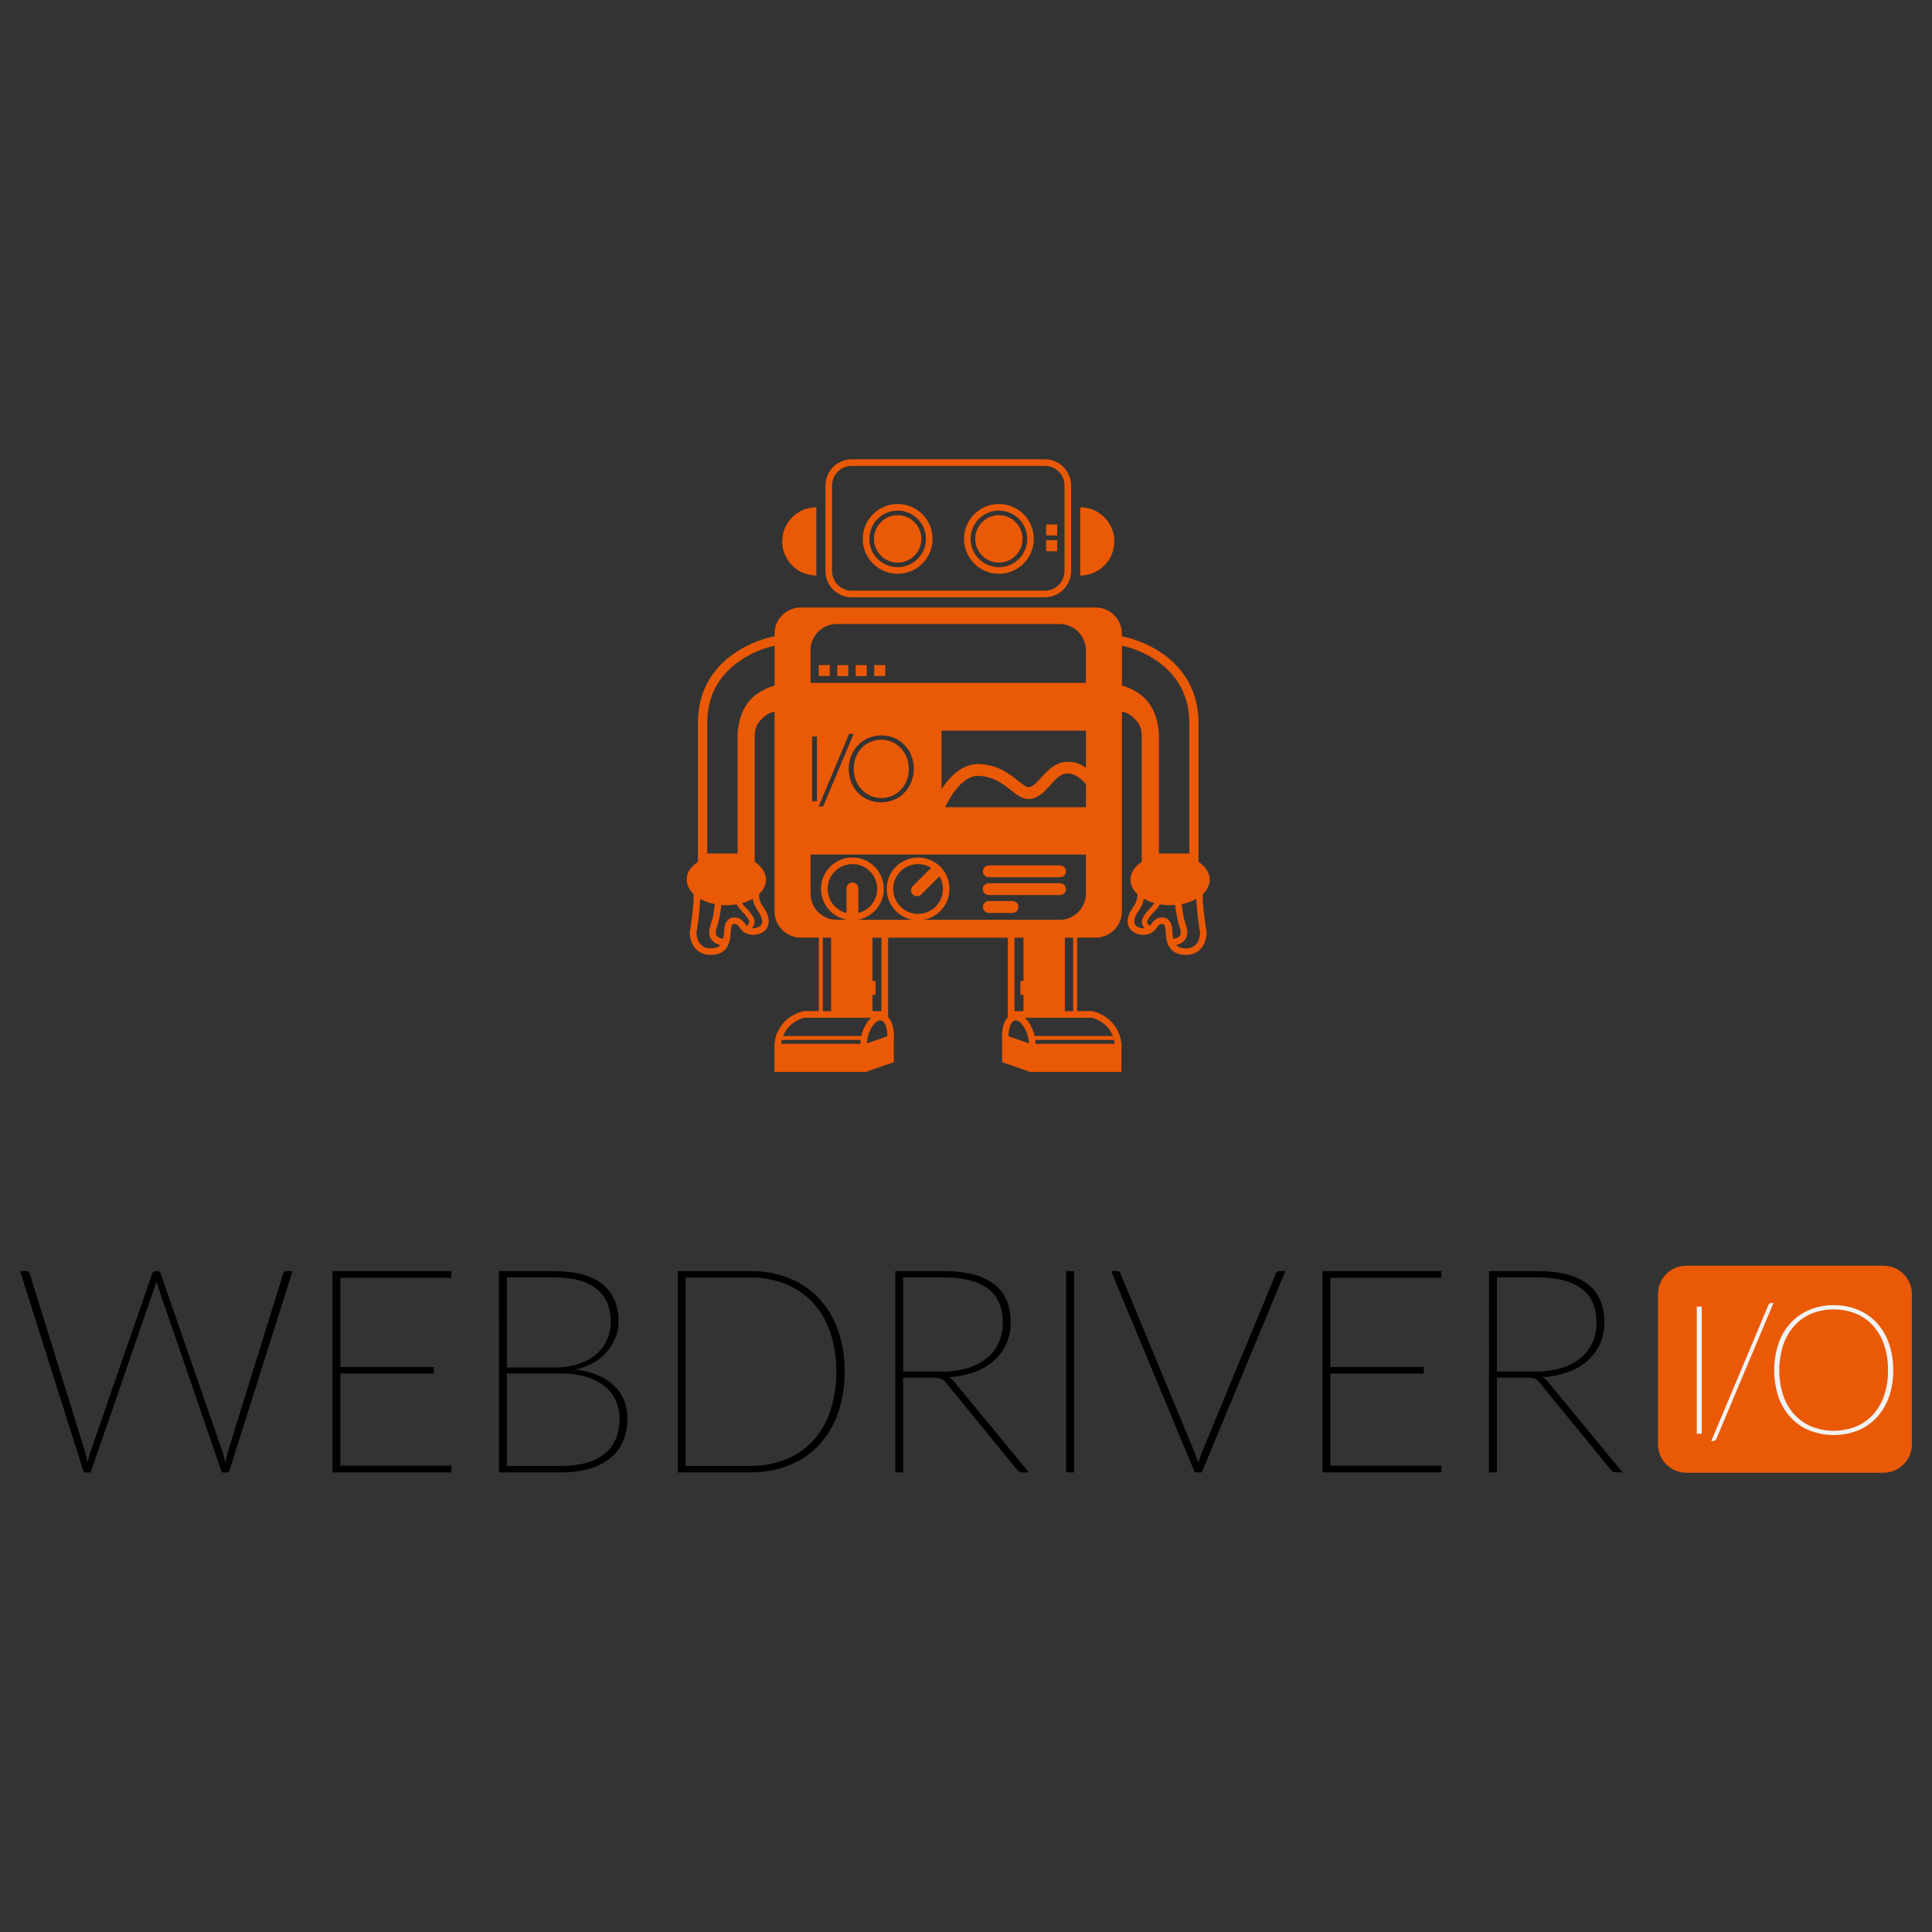 <svg xmlns="http://www.w3.org/2000/svg" fill="none" viewBox="0 0 96 96" id="Webdriverio--Streamline-Svg-Logos.svg"><rect x="0" y="0" width="96" height="96" fill="#333333" stroke="none"/><desc>Webdriverio Streamline Icon: https://streamlinehq.com</desc><path fill="#000" d="m14.537 63.16 -3.166 10.002h-0.349l-3.173 -9.233c-0.033 -0.093 -0.059 -0.188 -0.078 -0.285 -0.019 0.097 -0.046 0.192 -0.078 0.285l-3.187 9.233h-0.341L1 63.16h0.32c0.075 -0.004 0.142 0.047 0.156 0.121l2.76 8.885c0.049 0.169 0.089 0.34 0.121 0.512 0.019 -0.095 0.039 -0.185 0.06 -0.27 0.021 -0.085 0.044 -0.166 0.068 -0.242l3.08 -8.885c0.019 -0.077 0.092 -0.129 0.171 -0.121h0.092c0.075 -0.004 0.142 0.047 0.156 0.121l3.08 8.885c0.052 0.166 0.095 0.334 0.128 0.505 0.019 -0.095 0.038 -0.184 0.057 -0.267 0.019 -0.083 0.04 -0.162 0.064 -0.238l2.76 -8.885c0.019 -0.077 0.092 -0.129 0.171 -0.121h0.292Zm7.903 9.667 -0.014 0.334h-5.904V63.16h5.904v0.334h-5.513v4.432h4.645v0.327h-4.645v4.574h5.527ZM27.505 63.16c1.091 0 1.902 0.218 2.433 0.654 0.531 0.436 0.797 1.055 0.797 1.857 0.001 0.277 -0.053 0.551 -0.157 0.807 -0.105 0.259 -0.253 0.498 -0.438 0.708 -0.195 0.22 -0.426 0.405 -0.683 0.548 -0.278 0.155 -0.58 0.264 -0.893 0.32 0.376 0.035 0.744 0.122 1.095 0.26 0.302 0.118 0.58 0.289 0.822 0.505 0.223 0.204 0.399 0.454 0.516 0.733 0.122 0.299 0.182 0.62 0.178 0.943 0.007 0.39 -0.068 0.776 -0.221 1.135 -0.144 0.326 -0.365 0.613 -0.644 0.836 -0.307 0.24 -0.659 0.417 -1.035 0.519 -0.454 0.125 -0.923 0.184 -1.394 0.178h-3.087V63.16h2.71Zm-2.319 0.313v4.474h2.369c0.437 0.011 0.872 -0.058 1.284 -0.203 0.322 -0.116 0.617 -0.295 0.868 -0.526 0.216 -0.202 0.384 -0.45 0.491 -0.726 0.099 -0.253 0.151 -0.522 0.153 -0.793 0 -0.716 -0.234 -1.266 -0.701 -1.65 -0.467 -0.384 -1.182 -0.576 -2.145 -0.576h-2.319Zm2.696 9.369c0.934 0 1.651 -0.2 2.152 -0.601 0.5 -0.401 0.75 -0.985 0.751 -1.753 0.005 -0.322 -0.064 -0.641 -0.203 -0.932 -0.136 -0.276 -0.333 -0.517 -0.576 -0.704 -0.272 -0.206 -0.581 -0.358 -0.91 -0.448 -0.393 -0.109 -0.798 -0.162 -1.206 -0.157H25.186v4.595h2.696Zm14.085 -4.681c0.011 0.715 -0.104 1.427 -0.342 2.102 -0.207 0.585 -0.534 1.121 -0.96 1.572 -0.416 0.431 -0.921 0.768 -1.48 0.985 -0.606 0.234 -1.25 0.349 -1.899 0.342h-3.607V63.16h3.607c0.649 -0.008 1.294 0.108 1.899 0.341 0.559 0.217 1.063 0.554 1.48 0.985 0.426 0.451 0.753 0.987 0.96 1.572 0.237 0.675 0.353 1.387 0.342 2.102Zm-0.413 0c0.011 -0.676 -0.094 -1.348 -0.309 -1.988 -0.185 -0.546 -0.483 -1.046 -0.875 -1.469 -0.378 -0.399 -0.84 -0.71 -1.351 -0.911 -0.552 -0.214 -1.14 -0.32 -1.732 -0.313h-3.215v9.361h3.215c0.592 0.007 1.18 -0.099 1.732 -0.313 0.512 -0.201 0.973 -0.511 1.351 -0.911 0.392 -0.423 0.69 -0.923 0.875 -1.469 0.216 -0.64 0.321 -1.313 0.309 -1.988Zm9.568 5.001h-0.32c-0.047 0.001 -0.094 -0.006 -0.139 -0.021 -0.048 -0.021 -0.089 -0.055 -0.117 -0.1l-3.528 -4.318c-0.034 -0.047 -0.073 -0.09 -0.117 -0.128 -0.041 -0.034 -0.086 -0.061 -0.135 -0.082 -0.057 -0.023 -0.117 -0.039 -0.178 -0.046 -0.084 -0.01 -0.168 -0.015 -0.253 -0.014h-1.458v4.709h-0.391V63.16h2.412c1.086 0 1.911 0.211 2.475 0.633 0.564 0.422 0.847 1.062 0.847 1.921 0.005 0.369 -0.07 0.734 -0.221 1.071 -0.145 0.318 -0.356 0.602 -0.619 0.832 -0.285 0.246 -0.613 0.437 -0.967 0.562 -0.405 0.145 -0.829 0.23 -1.259 0.253 0.095 0.056 0.179 0.128 0.249 0.213l3.72 4.517Zm-6.246 -5.008h1.907c0.429 0.005 0.857 -0.051 1.27 -0.167 0.349 -0.097 0.675 -0.261 0.96 -0.484 0.258 -0.205 0.465 -0.466 0.605 -0.765 0.144 -0.317 0.215 -0.662 0.21 -1.01 0 -0.773 -0.251 -1.342 -0.754 -1.707 -0.503 -0.365 -1.228 -0.548 -2.177 -0.548h-2.02v4.681Zm8.493 5.008h-0.391V63.16h0.391v10.002ZM63.869 63.16l-4.154 10.002h-0.348L55.212 63.16h0.306c0.075 -0.004 0.142 0.047 0.156 0.121l3.713 8.956c0.028 0.076 0.056 0.153 0.082 0.231 0.026 0.078 0.051 0.158 0.075 0.238 0.042 -0.159 0.092 -0.316 0.149 -0.469l3.706 -8.956c0.019 -0.077 0.092 -0.129 0.171 -0.121h0.299Zm7.761 9.667 -0.014 0.334h-5.904V63.16h5.904v0.334h-5.513v4.432h4.645v0.327h-4.645v4.574h5.527Zm8.992 0.334h-0.32c-0.047 0.001 -0.094 -0.006 -0.139 -0.021 -0.048 -0.021 -0.089 -0.055 -0.117 -0.1l-3.528 -4.318c-0.034 -0.047 -0.073 -0.09 -0.117 -0.128 -0.041 -0.034 -0.086 -0.061 -0.135 -0.082 -0.057 -0.023 -0.117 -0.039 -0.178 -0.046 -0.084 -0.01 -0.168 -0.015 -0.253 -0.014h-1.458v4.709h-0.391V63.16h2.412c1.086 0 1.911 0.211 2.475 0.633 0.564 0.422 0.847 1.062 0.847 1.921 0.005 0.369 -0.07 0.734 -0.221 1.071 -0.145 0.318 -0.356 0.602 -0.619 0.832 -0.285 0.246 -0.613 0.437 -0.967 0.562 -0.405 0.145 -0.829 0.23 -1.259 0.253 0.095 0.056 0.179 0.128 0.249 0.213l3.72 4.517Zm-6.246 -5.008h1.906c0.429 0.005 0.857 -0.051 1.27 -0.167 0.349 -0.097 0.675 -0.261 0.96 -0.484 0.258 -0.205 0.465 -0.466 0.605 -0.765 0.144 -0.317 0.215 -0.662 0.21 -1.01 0 -0.773 -0.251 -1.342 -0.754 -1.707 -0.503 -0.365 -1.228 -0.548 -2.177 -0.548h-2.02v4.681Z" stroke-width="1"></path><path fill="#EA5906" d="M83.797 62.891h9.79c0.78 0 1.413 0.633 1.413 1.413v7.463c0 0.78 -0.633 1.413 -1.413 1.413h-9.79c-0.78 0 -1.413 -0.633 -1.413 -1.413v-7.463c0 -0.78 0.633 -1.413 1.413 -1.413Z" stroke-width="1"></path><path fill="#F2F2F2" d="M84.559 71.243h-0.247V64.924h0.247v6.319Zm0.724 0.261c-0.012 0.033 -0.036 0.06 -0.067 0.076 -0.029 0.015 -0.062 0.023 -0.095 0.023h-0.09l2.841 -6.76c0.026 -0.061 0.086 -0.101 0.153 -0.099h0.099l-2.841 6.76Zm8.791 -3.42c0.007 0.455 -0.067 0.907 -0.216 1.337 -0.131 0.376 -0.338 0.722 -0.607 1.016 -0.261 0.28 -0.58 0.5 -0.935 0.645 -0.772 0.3 -1.628 0.3 -2.4 0 -0.355 -0.144 -0.674 -0.364 -0.935 -0.645 -0.269 -0.294 -0.475 -0.64 -0.607 -1.016 -0.288 -0.867 -0.288 -1.804 0 -2.672 0.131 -0.377 0.337 -0.723 0.607 -1.018 0.262 -0.281 0.58 -0.502 0.935 -0.649 0.379 -0.156 0.786 -0.234 1.196 -0.229 0.413 -0.005 0.822 0.072 1.204 0.227 0.355 0.146 0.674 0.367 0.935 0.647 0.269 0.295 0.476 0.641 0.607 1.018 0.149 0.43 0.222 0.884 0.216 1.339Zm-0.261 0c0.006 -0.43 -0.06 -0.858 -0.195 -1.265 -0.118 -0.351 -0.306 -0.675 -0.553 -0.951 -0.237 -0.26 -0.529 -0.464 -0.854 -0.598 -0.704 -0.276 -1.485 -0.276 -2.189 0 -0.325 0.134 -0.617 0.338 -0.854 0.598 -0.247 0.276 -0.437 0.6 -0.557 0.951 -0.267 0.822 -0.267 1.708 0 2.53 0.12 0.35 0.309 0.672 0.557 0.946 0.238 0.258 0.529 0.46 0.854 0.593 0.704 0.276 1.485 0.276 2.189 0 0.325 -0.133 0.616 -0.336 0.854 -0.593 0.248 -0.274 0.436 -0.596 0.553 -0.946 0.136 -0.408 0.202 -0.836 0.195 -1.265Z" stroke-width="1"></path><path fill="#EA5906" d="M54.444 30.186c0.718 0.002 1.3 0.584 1.302 1.302v0.133c0.873 0.143 3.808 1.128 3.808 4.301v6.903c0.345 0.229 0.558 0.54 0.558 0.884 -0.009 0.276 -0.134 0.536 -0.344 0.716 -0.023 0.505 0.123 1.511 0.188 1.892l0.003 0.025c0 0.02 0.002 0.507 -0.318 0.83 -0.192 0.188 -0.453 0.288 -0.721 0.276 -0.938 0 -0.978 -0.788 -0.998 -1.167 -0.002 -0.048 -0.004 -0.091 -0.008 -0.129 -0.015 -0.157 -0.07 -0.237 -0.164 -0.238h-0.009c-0.1 0 -0.164 0.03 -0.271 0.193 -0.295 0.437 -0.831 0.395 -1.117 0.226 -0.155 -0.087 -0.266 -0.236 -0.305 -0.41 -0.053 -0.246 0.036 -0.537 0.265 -0.865 0.14 -0.181 0.211 -0.406 0.202 -0.634 -0.209 -0.18 -0.334 -0.439 -0.343 -0.715 0 -0.344 0.214 -0.657 0.56 -0.886v-6.219c0 -0.518 -0.16 -0.716 -0.488 -1.009 -0.141 -0.123 -0.313 -0.203 -0.498 -0.232v9.926c-0.002 0.718 -0.584 1.3 -1.302 1.302h-0.923v3.65h0.75l0.015 0.003c0.013 0.002 1.285 0.254 1.438 1.621v1.401h-4.535l-1.395 -0.487v-1.06c-0.035 -0.547 0.064 -0.953 0.284 -1.176v-3.951h-5.949v3.951c0.221 0.222 0.319 0.628 0.284 1.176v1.06l-1.395 0.487h-4.535v-1.401c0.147 -1.324 1.344 -1.601 1.432 -1.62l0.005 -0.001 0.015 -0.003h0.75v-3.65h-0.896c-0.718 -0.002 -1.3 -0.584 -1.302 -1.302v-9.926c-0.185 0.029 -0.357 0.109 -0.498 0.232 -0.329 0.294 -0.488 0.491 -0.488 1.009v6.219c0.346 0.229 0.56 0.541 0.56 0.886 -0.009 0.276 -0.134 0.535 -0.343 0.715 -0.01 0.229 0.062 0.453 0.202 0.634 0.229 0.328 0.318 0.619 0.265 0.865 -0.039 0.174 -0.15 0.323 -0.305 0.41 -0.286 0.169 -0.822 0.211 -1.118 -0.226 -0.106 -0.162 -0.171 -0.193 -0.271 -0.193h-0.009c-0.093 0.002 -0.148 0.082 -0.163 0.238 -0.004 0.038 -0.006 0.081 -0.009 0.129 -0.019 0.379 -0.059 1.167 -0.997 1.167 -0.268 0.011 -0.529 -0.089 -0.722 -0.276 -0.32 -0.323 -0.318 -0.81 -0.317 -0.83l0.002 -0.025c0.065 -0.381 0.211 -1.388 0.188 -1.893 -0.21 -0.18 -0.334 -0.44 -0.344 -0.716 0 -0.344 0.213 -0.656 0.558 -0.884v-6.903c0 -3.173 2.935 -4.158 3.808 -4.301v-0.133c0.002 -0.718 0.584 -1.3 1.302 -1.302h14.654Zm0.913 21.488h-3.913c0.006 0.064 0.009 0.128 0.006 0.192h3.942c-0.008 -0.065 -0.02 -0.129 -0.036 -0.192Zm-12.595 0h-3.913c-0.015 0.063 -0.027 0.127 -0.035 0.192h3.942c-0.002 -0.064 0 -0.128 0.007 -0.192Zm7.743 -0.974c-0.072 -0.007 -0.143 0.02 -0.192 0.072 -0.125 0.125 -0.194 0.381 -0.198 0.719l1.009 0.352c-0.006 -0.341 -0.125 -0.671 -0.337 -0.938 -0.118 -0.144 -0.223 -0.201 -0.282 -0.205Zm-6.803 0c-0.059 0.005 -0.164 0.061 -0.282 0.205 -0.212 0.267 -0.331 0.597 -0.337 0.938l1.009 -0.352c-0.003 -0.339 -0.072 -0.595 -0.198 -0.719 -0.05 -0.052 -0.121 -0.079 -0.193 -0.072Zm-0.416 -0.13h-3.317c-0.102 0.023 -0.782 0.203 -1.057 0.908h3.883c0.064 -0.285 0.191 -0.551 0.372 -0.78 0.037 -0.045 0.077 -0.088 0.119 -0.128Zm10.954 0h-3.317c0.042 0.04 0.082 0.082 0.119 0.128 0.181 0.229 0.308 0.496 0.372 0.78h3.883c-0.254 -0.653 -0.858 -0.856 -1.026 -0.9l-0.023 -0.006 -0.008 -0.002Zm-3.384 -3.978h-0.448v3.65h0.448v-0.809h-0.153v-0.689h0.153v-2.152Zm2.469 0h-0.413v3.65h0.413v-3.65Zm-9.523 0h-0.448v2.152h0.153v0.689h-0.153v0.809H43.8v-3.65Zm-2.505 0h-0.413v3.65h0.413v-3.65Zm-6.502 -1.928c-0.031 0.568 -0.095 1.134 -0.19 1.695 0.002 0.064 0.022 0.384 0.224 0.587 0.131 0.124 0.307 0.188 0.487 0.177 0.231 0 0.379 -0.063 0.477 -0.166 -0.172 -0.031 -0.326 -0.122 -0.437 -0.257 -0.123 -0.163 -0.149 -0.374 -0.078 -0.628 0.025 -0.09 0.046 -0.161 0.064 -0.221 0.015 -0.05 0.028 -0.093 0.039 -0.135l0.011 -0.041c0.04 -0.151 0.067 -0.306 0.13 -0.75 -0.255 -0.048 -0.5 -0.136 -0.727 -0.261Zm24.646 0c-0.227 0.125 -0.472 0.213 -0.727 0.261 0.085 0.605 0.105 0.675 0.18 0.927 0.022 0.073 0.043 0.147 0.064 0.221 0.072 0.254 0.046 0.465 -0.077 0.628 -0.111 0.135 -0.266 0.226 -0.437 0.257 0.098 0.104 0.246 0.166 0.477 0.166 0.18 0.011 0.356 -0.053 0.487 -0.177 0.202 -0.203 0.222 -0.523 0.224 -0.587 -0.096 -0.561 -0.159 -1.127 -0.19 -1.695Zm-1.8 0.273c-0.092 0.14 -0.197 0.27 -0.314 0.39 -0.117 0.116 -0.219 0.246 -0.301 0.389 -0.025 0.043 -0.03 0.095 -0.014 0.142 0.026 0.059 0.068 0.11 0.121 0.146 0.025 -0.024 0.048 -0.05 0.067 -0.078 0.117 -0.178 0.268 -0.342 0.558 -0.339 0.272 0.004 0.453 0.204 0.485 0.535 0.004 0.048 0.007 0.096 0.009 0.144 0.004 0.128 0.019 0.256 0.044 0.382 0.095 -0.011 0.25 -0.047 0.325 -0.147 0.058 -0.077 0.065 -0.191 0.023 -0.34 -0.025 -0.088 -0.045 -0.158 -0.063 -0.217 -0.079 -0.264 -0.102 -0.343 -0.191 -0.975 -0.081 0.007 -0.163 0.01 -0.246 0.01 -0.168 0 -0.336 -0.014 -0.502 -0.042Zm-21.047 0c-0.166 0.028 -0.334 0.042 -0.501 0.042 -0.083 -0 -0.166 -0.003 -0.246 -0.01 -0.089 0.632 -0.112 0.711 -0.191 0.975 -0.018 0.059 -0.038 0.129 -0.063 0.217 -0.042 0.149 -0.034 0.264 0.023 0.34 0.075 0.1 0.23 0.137 0.325 0.147 0.025 -0.126 0.04 -0.254 0.044 -0.382 0.003 -0.053 0.005 -0.102 0.009 -0.144 0.032 -0.331 0.213 -0.531 0.484 -0.535 0.29 -0.003 0.442 0.161 0.558 0.339 0.019 0.028 0.042 0.055 0.067 0.078 0.053 -0.036 0.095 -0.087 0.121 -0.146 0.016 -0.047 0.011 -0.099 -0.014 -0.142 -0.083 -0.143 -0.184 -0.274 -0.301 -0.389 -0.117 -0.119 -0.222 -0.25 -0.314 -0.39Zm0.807 -0.279c-0.168 0.095 -0.346 0.168 -0.532 0.218 0.072 0.095 0.149 0.186 0.232 0.273 0.135 0.133 0.25 0.284 0.343 0.449 0.057 0.106 0.067 0.232 0.028 0.346 -0.024 0.066 -0.061 0.127 -0.11 0.179 0.121 0.01 0.243 -0.015 0.351 -0.071 0.076 -0.041 0.132 -0.112 0.152 -0.197 0.033 -0.15 -0.042 -0.36 -0.213 -0.607 -0.128 -0.175 -0.213 -0.377 -0.251 -0.59Zm19.432 -0c-0.037 0.213 -0.123 0.415 -0.251 0.59 -0.172 0.247 -0.246 0.457 -0.213 0.607 0.02 0.084 0.075 0.156 0.151 0.197 0.108 0.057 0.23 0.082 0.352 0.071 -0.048 -0.051 -0.086 -0.112 -0.11 -0.179 -0.039 -0.114 -0.029 -0.239 0.028 -0.346 0.093 -0.165 0.208 -0.316 0.343 -0.449 0.083 -0.086 0.16 -0.177 0.232 -0.273 -0.186 -0.051 -0.364 -0.124 -0.532 -0.218Zm-2.875 -2.194H40.275v1.94c0.002 0.718 0.584 1.3 1.302 1.302h0.519c-0.8 -0.135 -1.363 -0.86 -1.295 -1.668 0.068 -0.808 0.743 -1.43 1.554 -1.43s1.487 0.621 1.554 1.43c0.068 0.808 -0.495 1.533 -1.295 1.668h2.741c-0.798 -0.138 -1.358 -0.863 -1.289 -1.67 0.069 -0.807 0.744 -1.427 1.554 -1.427 0.81 0 1.485 0.62 1.554 1.427 0.069 0.807 -0.491 1.532 -1.289 1.67h6.77c0.718 -0.002 1.3 -0.584 1.302 -1.302v-1.94Zm-7.694 0.657c-0.532 -0.327 -1.225 -0.205 -1.614 0.284 -0.389 0.489 -0.351 1.192 0.088 1.637 0.439 0.445 1.141 0.492 1.635 0.11 0.494 -0.382 0.625 -1.073 0.306 -1.61l-0.905 0.906c-0.116 0.115 -0.302 0.115 -0.418 0 -0.115 -0.115 -0.115 -0.302 -0 -0.418l0.908 -0.908Zm-3.907 -0.184c-0.623 0 -1.147 0.465 -1.223 1.083 -0.075 0.618 0.323 1.195 0.927 1.345V44.147c0 -0.078 0.031 -0.153 0.086 -0.209 0.055 -0.055 0.13 -0.086 0.209 -0.087 0.079 0 0.154 0.031 0.209 0.087 0.055 0.055 0.086 0.131 0.086 0.209v1.216c0.605 -0.149 1.002 -0.726 0.927 -1.345 -0.075 -0.618 -0.6 -1.083 -1.223 -1.083Zm7.958 1.835c0.161 0.003 0.29 0.134 0.29 0.295 0 0.161 -0.129 0.293 -0.29 0.295h-1.182c-0.161 -0.003 -0.291 -0.134 -0.291 -0.295 0 -0.161 0.129 -0.293 0.291 -0.295h1.182Zm2.359 -0.886c0.161 0.003 0.291 0.134 0.291 0.295 0 0.161 -0.129 0.293 -0.291 0.295h-3.541c-0.107 0.002 -0.206 -0.054 -0.26 -0.146 -0.054 -0.092 -0.054 -0.206 0 -0.298 0.054 -0.092 0.153 -0.148 0.26 -0.146h3.541Zm0 -0.886c0.163 0 0.295 0.132 0.295 0.295s-0.132 0.295 -0.295 0.295h-3.541c-0.163 0 -0.295 -0.132 -0.295 -0.295s0.132 -0.295 0.295 -0.295h3.541Zm-14.185 -10.913c-0.63 0.136 -1.226 0.396 -1.753 0.766 -1.058 0.745 -1.595 1.778 -1.595 3.071v6.486h1.509v-5.803c0 -0.764 0.26 -1.515 0.773 -1.973 0.309 -0.266 0.673 -0.459 1.066 -0.566v-1.98Zm17.259 0v1.98c0.393 0.107 0.758 0.3 1.067 0.566 0.512 0.458 0.772 1.209 0.772 1.973v5.803h1.509v-6.486c0 -1.293 -0.537 -2.326 -1.595 -3.071 -0.527 -0.37 -1.124 -0.63 -1.753 -0.766Zm-1.788 6.874c-0.43 -0.49 -0.767 -0.552 -1.04 -0.518 -0.221 0.027 -0.468 0.276 -0.705 0.542 -0.299 0.336 -0.638 0.717 -1.101 0.717 -0.333 0 -0.609 -0.219 -0.901 -0.451 -0.392 -0.311 -0.837 -0.663 -1.558 -0.698 -0.563 -0.028 -1.024 0.468 -1.311 0.887 -0.144 0.213 -0.271 0.438 -0.38 0.671h6.996v-1.151Zm-11.543 -2.497h-0.225l-1.513 3.607h0.225l1.513 -3.607Zm1.377 0.078c-0.974 0 -1.622 0.786 -1.622 1.663v0.009c0 0.877 0.639 1.654 1.613 1.654 0.974 0 1.621 -0.786 1.621 -1.663 0.005 -0.005 0.005 -0.005 0 -0.009 0 -0.877 -0.638 -1.654 -1.612 -1.654Zm-3.202 0.055h-0.239v3.216h0.239v-3.216Zm3.193 0.161c0.794 0 1.373 0.652 1.373 1.447v0.009c0 0.795 -0.57 1.438 -1.364 1.438 -0.795 0 -1.374 -0.652 -1.374 -1.447v-0.009c0 -0.795 0.57 -1.438 1.365 -1.438Zm10.175 -0.451h-7.177v2.912c0.404 -0.627 1.04 -1.296 1.901 -1.254 0.91 0.044 1.48 0.495 1.896 0.825 0.21 0.167 0.408 0.324 0.534 0.324 0.198 0 0.432 -0.264 0.66 -0.519 0.309 -0.347 0.724 -0.729 1.212 -0.74 0.398 -0.009 0.666 0.069 0.974 0.297v-1.843Zm-1.302 -5.299H41.577c-0.718 0.002 -1.3 0.584 -1.302 1.302v1.623h13.682v-1.623c-0.002 -0.718 -0.584 -1.3 -1.302 -1.302Zm-11.428 2.04v0.547h-0.547v-0.547h0.547Zm0.919 0v0.547h-0.547v-0.547h0.547Zm0.919 0v0.547h-0.547v-0.547h0.547Zm0.919 0v0.547h-0.547v-0.547h0.547Zm7.933 -10.226c0.718 0.002 1.3 0.584 1.302 1.302v4.253c-0.002 0.718 -0.584 1.3 -1.303 1.302h-9.601c-0.718 -0.002 -1.3 -0.584 -1.302 -1.302v-4.253c0.002 -0.718 0.584 -1.3 1.302 -1.302h9.601Zm-0 0.328h-9.601c-0.538 0.001 -0.973 0.436 -0.974 0.974v4.253c0.001 0.538 0.436 0.973 0.974 0.974h9.601c0.538 -0.001 0.974 -0.436 0.974 -0.974v-4.253c-0.001 -0.538 -0.437 -0.974 -0.974 -0.974Zm-11.357 2.057v3.39c-0.606 -0 -1.165 -0.323 -1.468 -0.848 -0.303 -0.524 -0.303 -1.17 0 -1.695 0.303 -0.524 0.862 -0.847 1.468 -0.847Zm13.114 0c0.936 0 1.694 0.759 1.694 1.695 -0 0.936 -0.759 1.695 -1.695 1.695v-3.389h0Zm-9.073 -0.164c0.958 0 1.734 0.776 1.735 1.734 0 0.958 -0.776 1.735 -1.734 1.735 -0.46 0 -0.901 -0.183 -1.227 -0.508 -0.325 -0.325 -0.508 -0.766 -0.508 -1.227 0 -0.958 0.776 -1.734 1.734 -1.735Zm5.031 0c0.958 0 1.734 0.776 1.735 1.734 0 0.958 -0.776 1.735 -1.734 1.735 -0.46 0 -0.901 -0.183 -1.227 -0.508 -0.325 -0.325 -0.508 -0.766 -0.508 -1.227 0 -0.958 0.776 -1.734 1.734 -1.735Zm-5.031 0.328c-0.373 -0 -0.731 0.148 -0.995 0.412 -0.264 0.264 -0.412 0.622 -0.412 0.995 0 0.777 0.63 1.406 1.406 1.406 0.777 0 1.406 -0.629 1.406 -1.406 0 -0.777 -0.629 -1.406 -1.406 -1.407Zm5.031 0c-0.373 -0 -0.731 0.148 -0.995 0.412 -0.264 0.264 -0.412 0.622 -0.412 0.995 0 0.777 0.63 1.406 1.406 1.406 0.777 0 1.406 -0.629 1.407 -1.406 0 -0.777 -0.629 -1.406 -1.406 -1.407Zm-5.482 0.319c0.44 -0.182 0.946 -0.082 1.283 0.255s0.437 0.843 0.255 1.283c-0.182 0.44 -0.611 0.727 -1.087 0.727 -0.312 0 -0.612 -0.124 -0.832 -0.345s-0.345 -0.52 -0.345 -0.832c0 -0.476 0.287 -0.905 0.727 -1.087Zm5.481 -0.09c0.65 0 1.177 0.527 1.177 1.177 0 0.65 -0.527 1.177 -1.177 1.177 -0.312 0 -0.612 -0.124 -0.832 -0.345s-0.345 -0.52 -0.345 -0.832c0 -0.65 0.527 -1.177 1.177 -1.177ZM52.53 26.845l0 0.547h-0.547v-0.547h0.547Zm0 -0.787 0 0.547h-0.547v-0.547h0.547Z" stroke-width="1"></path></svg>